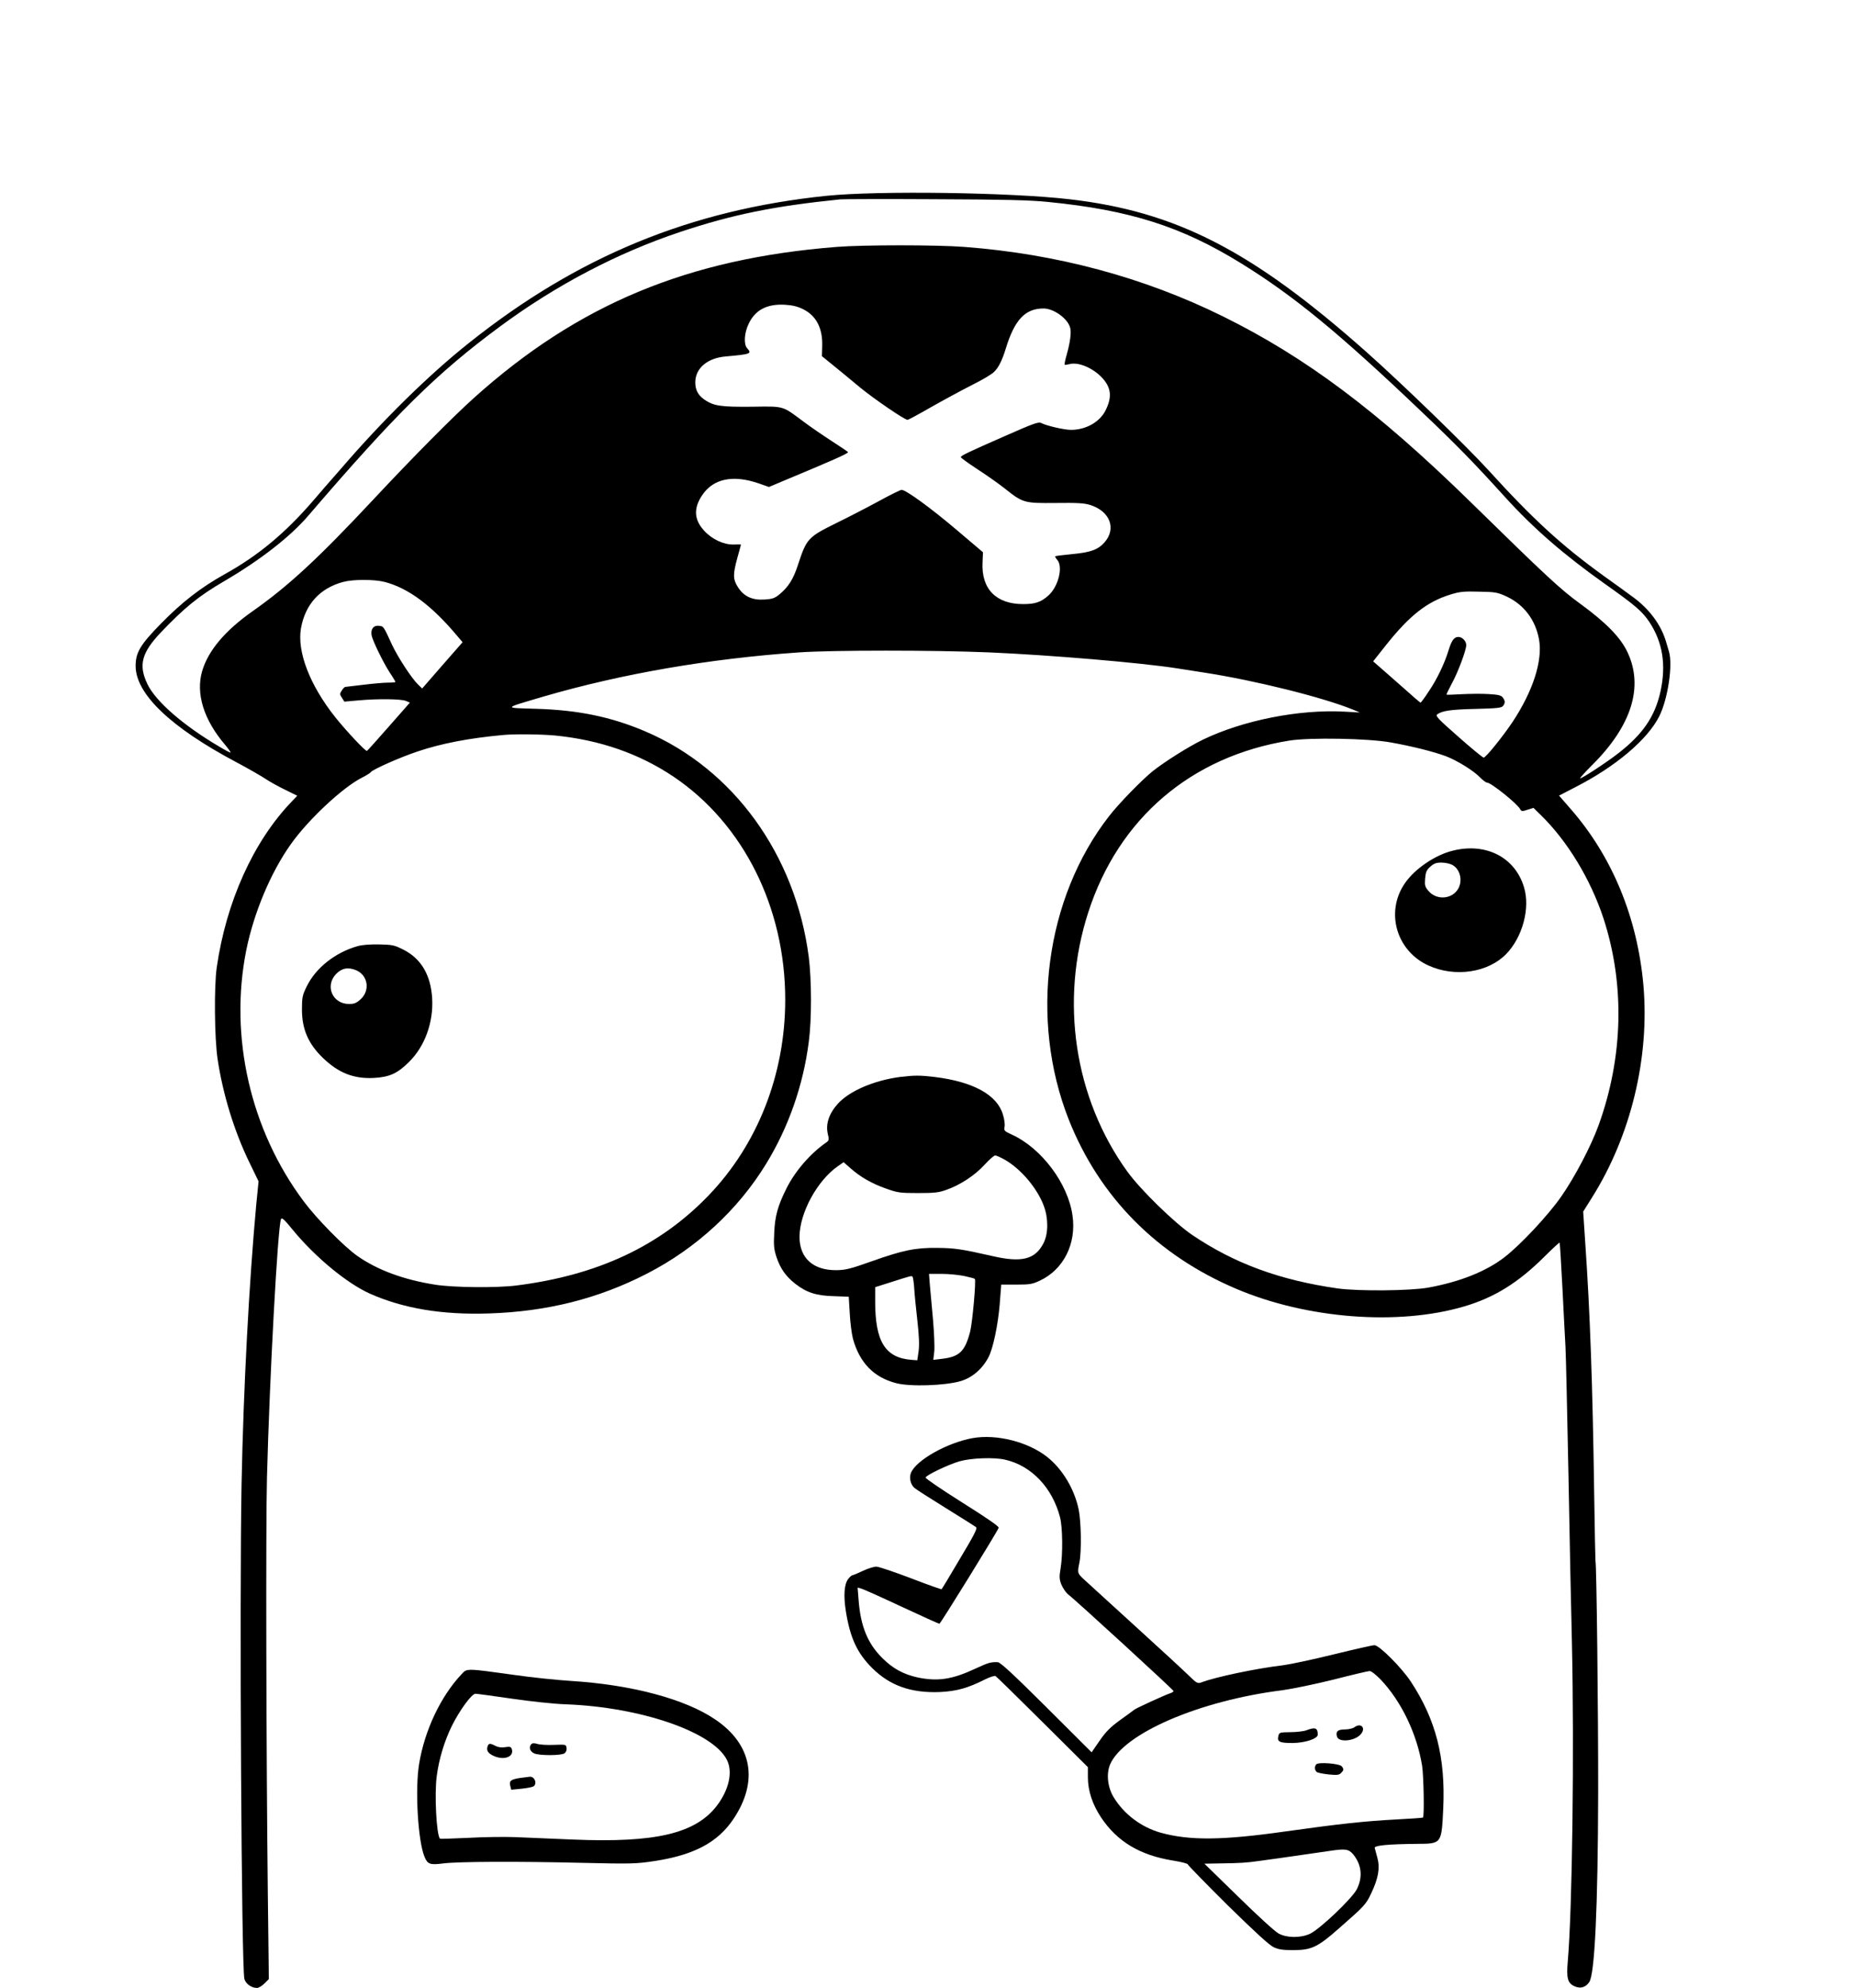 <?xml version="1.0" standalone="no"?>
<!DOCTYPE svg PUBLIC "-//W3C//DTD SVG 20010904//EN"
 "http://www.w3.org/TR/2001/REC-SVG-20010904/DTD/svg10.dtd">
<svg version="1.0" xmlns="http://www.w3.org/2000/svg"
 width="1300pt" height="1392pt" viewBox="0 0 1300 1392"
 preserveAspectRatio="xMidYMid meet">

<g transform="translate(0,1392) scale(0.1,-0.1)"
fill="#000000" stroke="none">
<path d="M5790 12549 c-952 -98 -1745 -424 -2506 -1031 -282 -224 -603 -540
-894 -878 -36 -41 -67 -77 -70 -80 -3 -3 -58 -66 -123 -142 -197 -229 -386
-387 -622 -518 -170 -95 -299 -195 -448 -347 -145 -148 -177 -202 -177 -296 0
-196 245 -430 705 -674 83 -44 175 -97 205 -117 30 -20 93 -55 139 -77 l83
-41 -40 -42 c-267 -278 -458 -701 -524 -1161 -19 -135 -16 -492 6 -640 36
-243 116 -505 222 -723 l65 -134 -16 -161 c-50 -542 -90 -1288 -103 -1957 -15
-805 -1 -3402 20 -3468 10 -34 50 -62 88 -62 12 0 35 14 52 31 l31 31 -7 591
c-11 978 -15 2581 -6 2922 18 697 75 1748 98 1808 6 14 22 0 82 -74 156 -190
378 -374 540 -447 234 -104 506 -150 835 -139 407 13 768 104 1107 279 345
177 638 447 835 770 157 257 259 549 298 853 21 158 20 431 0 593 -93 717
-528 1318 -1146 1581 -239 102 -474 150 -769 158 -226 7 -229 1 55 85 549 160
1160 266 1795 310 231 16 945 16 1325 0 438 -19 1072 -73 1320 -112 33 -5 119
-19 192 -30 356 -55 829 -173 1040 -259 l48 -20 -110 6 c-317 17 -709 -61
-989 -196 -98 -47 -269 -155 -351 -220 -78 -63 -238 -227 -307 -316 -447 -575
-559 -1423 -282 -2125 215 -542 619 -950 1174 -1185 495 -210 1134 -259 1595
-123 211 62 378 165 563 349 56 56 104 100 106 98 2 -2 11 -148 20 -324 9
-176 18 -358 21 -405 3 -47 12 -452 21 -900 8 -448 19 -972 24 -1165 17 -755
3 -1877 -29 -2240 -10 -115 -1 -151 45 -172 41 -20 78 -11 105 27 39 53 61
523 63 1320 1 547 -11 1617 -19 1630 -1 3 -5 217 -9 475 -11 766 -29 1266 -62
1745 l-15 226 62 99 c272 432 404 979 360 1485 -42 475 -219 904 -511 1237
l-80 92 112 58 c283 144 509 335 590 498 60 119 96 359 68 452 -5 18 -15 50
-21 71 -35 118 -118 230 -235 314 -43 32 -133 97 -199 144 -298 215 -496 397
-810 742 -154 169 -606 607 -855 828 -799 709 -1332 983 -2080 1069 -416 48
-1336 61 -1700 24z m1550 -43 c575 -57 936 -172 1355 -431 366 -226 683 -486
1256 -1032 252 -239 367 -357 592 -605 197 -217 409 -401 692 -602 222 -157
267 -196 318 -272 93 -141 118 -299 78 -484 -39 -177 -123 -300 -295 -434 -82
-64 -253 -176 -268 -176 -5 0 33 42 84 93 277 275 362 549 247 791 -48 102
-149 206 -330 338 -138 100 -234 189 -769 713 -650 636 -1155 1014 -1735 1300
-553 273 -1163 437 -1810 486 -193 15 -708 15 -895 0 -1042 -82 -1811 -402
-2540 -1057 -147 -132 -425 -412 -712 -719 -377 -403 -588 -599 -839 -775
-193 -136 -311 -276 -353 -419 -46 -158 11 -342 162 -518 24 -29 41 -53 36
-53 -4 0 -40 19 -78 42 -252 148 -447 318 -504 439 -63 132 -40 218 93 359
167 175 265 255 443 359 255 149 467 314 593 462 614 715 898 995 1339 1321
392 290 824 517 1265 664 366 122 658 181 1120 228 22 2 321 3 665 1 491 -2
660 -6 790 -19z m-1715 -751 c92 -45 138 -133 134 -259 l-2 -70 80 -65 c45
-36 129 -106 187 -154 96 -79 312 -227 333 -227 5 0 81 41 168 91 88 50 216
119 285 154 69 34 138 75 153 91 32 31 57 82 82 164 62 202 136 280 265 280
73 -1 170 -72 186 -136 9 -34 -1 -104 -24 -186 -11 -37 -17 -69 -15 -72 3 -2
17 0 33 4 62 18 168 -27 233 -99 61 -68 67 -134 19 -228 -42 -80 -137 -133
-241 -133 -48 0 -172 29 -208 48 -18 10 -54 -3 -249 -89 -267 -117 -314 -140
-314 -150 0 -5 51 -42 114 -83 63 -41 150 -102 193 -136 128 -102 136 -104
358 -102 152 2 200 -1 241 -14 138 -43 185 -165 101 -261 -46 -52 -97 -71
-227 -83 -63 -6 -116 -13 -119 -15 -2 -3 4 -14 14 -25 43 -48 8 -189 -63 -251
-52 -46 -92 -59 -176 -59 -189 0 -293 106 -284 291 l3 72 -185 157 c-183 155
-355 280 -385 280 -8 0 -81 -36 -163 -81 -81 -44 -211 -111 -289 -149 -204
-101 -213 -110 -273 -293 -33 -103 -69 -159 -133 -211 -31 -25 -49 -31 -102
-34 -86 -6 -145 22 -186 86 -36 57 -36 89 -4 207 14 49 25 91 25 92 0 1 -24 1
-53 0 -69 -1 -150 37 -205 97 -72 78 -75 159 -12 251 78 114 215 142 395 80
l71 -25 109 46 c341 142 445 188 445 198 0 2 -51 37 -112 76 -62 40 -154 103
-203 140 -149 111 -130 105 -360 102 -216 -2 -265 5 -330 49 -45 31 -65 68
-65 121 0 99 84 171 213 182 177 16 185 19 150 58 -25 28 -20 109 12 173 46
96 129 138 253 131 53 -3 89 -12 127 -31z m-2930 -1910 c165 -43 329 -165 505
-375 l40 -47 -142 -162 -141 -162 -29 28 c-44 42 -142 192 -183 280 -59 129
-58 128 -92 131 -38 4 -58 -25 -50 -68 9 -40 79 -185 126 -258 23 -34 41 -65
41 -67 0 -3 -24 -5 -53 -5 -29 0 -107 -7 -172 -15 -66 -8 -123 -15 -127 -15
-4 0 -15 -11 -24 -25 -15 -23 -15 -27 1 -51 l17 -27 102 9 c135 12 295 10 329
-4 l28 -12 -147 -167 c-81 -93 -150 -169 -154 -171 -10 -4 -144 139 -221 235
-179 225 -269 459 -241 623 30 168 132 281 295 325 70 19 219 19 292 0z m7860
-103 c120 -57 200 -163 225 -300 26 -148 -42 -361 -186 -578 -69 -103 -187
-249 -202 -249 -6 0 -86 65 -176 145 -146 128 -163 147 -149 158 35 25 93 34
268 38 152 4 182 7 193 21 16 22 15 35 -2 59 -12 15 -30 20 -100 24 -48 3
-132 2 -189 -1 -56 -3 -103 -5 -105 -3 -2 1 14 35 36 76 43 77 102 235 102
271 0 28 -28 57 -55 57 -30 0 -48 -25 -69 -94 -28 -92 -81 -203 -139 -288 -28
-43 -54 -78 -57 -78 -3 0 -57 46 -120 103 -64 56 -137 121 -164 144 l-48 42
91 115 c165 207 287 303 451 353 64 20 93 23 200 20 117 -2 129 -5 195 -35z
m-6669 -972 c315 -31 592 -127 834 -290 487 -329 780 -915 780 -1560 0 -522
-193 -1014 -538 -1372 -340 -353 -775 -557 -1342 -629 -138 -18 -443 -15 -570
5 -223 35 -407 103 -549 203 -93 66 -283 259 -373 380 -374 499 -524 1154
-403 1760 53 261 171 544 313 743 121 171 366 400 500 466 29 15 55 31 59 37
11 18 207 105 328 145 166 56 358 93 595 115 81 8 264 6 366 -3z m5857 -49
c146 -26 298 -64 384 -96 81 -31 197 -103 241 -150 19 -19 40 -35 48 -35 27 0
210 -146 231 -185 10 -17 14 -18 52 -5 l42 13 50 -49 c187 -182 349 -449 440
-724 151 -463 139 -973 -35 -1452 -52 -143 -165 -359 -259 -494 -92 -133 -288
-342 -400 -428 -130 -100 -313 -172 -532 -212 -126 -23 -491 -26 -635 -6 -405
58 -723 174 -1020 375 -125 85 -364 318 -455 445 -370 513 -473 1193 -273
1812 212 659 721 1094 1408 1204 143 23 554 16 713 -13z"/>
<path d="M2505 7295 c-156 -44 -293 -152 -356 -281 -31 -63 -34 -76 -34 -164
0 -137 45 -240 147 -338 109 -105 215 -147 356 -140 110 6 166 31 248 113 110
109 171 277 161 445 -10 163 -77 277 -201 340 -63 32 -76 35 -170 37 -64 1
-119 -3 -151 -12z m-10 -169 c82 -35 99 -141 31 -203 -30 -27 -44 -33 -82 -33
-114 0 -169 124 -92 208 41 43 85 52 143 28z"/>
<path d="M10178 7964 c-125 -30 -268 -127 -338 -229 -138 -201 -60 -474 166
-576 185 -84 417 -50 544 81 114 117 169 320 125 466 -62 210 -265 315 -497
258z m-8 -99 c55 -28 76 -105 46 -164 -41 -78 -153 -88 -211 -19 -24 28 -27
39 -23 87 4 45 10 59 37 83 25 22 41 28 77 28 25 0 58 -7 74 -15z"/>
<path d="M6305 6379 c-182 -24 -353 -97 -435 -186 -63 -69 -88 -143 -72 -212
10 -42 9 -47 -11 -61 -111 -77 -219 -201 -280 -325 -59 -118 -79 -190 -84
-306 -5 -92 -2 -116 16 -172 27 -80 64 -133 131 -186 78 -61 146 -84 270 -87
l105 -4 7 -117 c3 -65 14 -144 22 -176 46 -168 145 -271 302 -312 98 -26 341
-18 452 14 82 24 154 86 197 170 31 61 65 222 77 365 l11 141 106 0 c94 0 112
3 163 27 168 78 259 260 230 458 -32 224 -217 470 -424 565 -53 24 -57 28 -52
54 4 16 -1 55 -11 86 -40 138 -208 231 -480 264 -101 12 -140 12 -240 0z m732
-579 c115 -66 229 -201 275 -326 32 -87 31 -194 -3 -259 -58 -114 -153 -138
-359 -90 -215 49 -265 56 -385 57 -152 2 -240 -16 -460 -94 -146 -52 -181 -61
-245 -62 -164 -2 -260 84 -260 234 1 167 124 394 270 495 l39 27 49 -43 c69
-61 147 -106 249 -142 82 -29 97 -31 223 -31 115 0 145 3 200 23 95 33 200
102 266 175 33 36 66 65 74 65 8 1 38 -13 67 -29z m-283 -815 c38 -8 71 -17
74 -20 10 -10 -17 -308 -33 -370 -36 -138 -75 -176 -199 -190 l-59 -7 7 59 c3
32 -1 132 -9 223 -8 91 -18 200 -22 243 l-6 77 89 0 c49 0 120 -7 158 -15z
m-351 -80 c2 -38 12 -141 22 -228 13 -114 15 -175 9 -220 l-9 -62 -40 3 c-184
14 -255 127 -255 408 l0 101 98 31 c150 48 157 50 163 43 4 -3 9 -37 12 -76z"/>
<path d="M6812 3850 c-180 -33 -398 -156 -432 -245 -13 -34 -2 -79 24 -103 11
-10 111 -74 221 -142 110 -68 205 -128 212 -134 10 -9 -17 -60 -113 -220 -68
-116 -126 -212 -129 -214 -2 -2 -99 32 -215 77 -116 44 -225 81 -242 81 -17 0
-60 -13 -95 -30 -34 -16 -67 -30 -72 -30 -5 0 -18 -11 -29 -25 -29 -37 -35
-117 -17 -229 30 -186 79 -292 185 -397 124 -123 273 -175 473 -167 119 6 195
27 320 90 32 16 63 25 70 22 7 -4 155 -149 330 -323 l317 -315 0 -72 c0 -93
32 -190 93 -281 112 -168 272 -264 503 -301 57 -9 104 -21 104 -27 0 -5 125
-133 277 -284 193 -189 292 -280 323 -295 36 -17 64 -21 140 -21 125 0 170 21
315 149 185 162 193 171 230 250 49 103 62 175 43 246 -8 30 -17 62 -19 70 -5
18 94 27 298 29 172 1 170 0 182 249 16 356 -51 619 -227 887 -65 98 -221 255
-255 255 -14 0 -141 -29 -284 -64 -142 -35 -301 -69 -353 -76 -194 -23 -477
-83 -574 -120 -28 -10 -33 -8 -95 53 -36 35 -201 187 -366 337 -165 150 -324
295 -352 321 -58 53 -58 52 -42 130 15 77 12 285 -6 371 -30 142 -113 281
-220 366 -134 106 -355 162 -523 132z m228 -151 c185 -42 331 -196 385 -404
18 -71 20 -256 4 -355 -10 -60 -10 -76 5 -115 10 -24 30 -54 44 -66 56 -43
742 -672 742 -680 0 -4 -10 -11 -22 -15 -33 -10 -238 -104 -252 -115 -6 -5
-51 -38 -100 -73 -70 -51 -100 -81 -144 -145 l-56 -81 -316 315 c-232 231
-323 315 -341 316 -49 2 -66 -3 -159 -46 -161 -75 -261 -90 -402 -61 -100 22
-174 62 -248 136 -103 102 -152 223 -166 405 l-7 88 24 -6 c13 -3 140 -60 283
-127 142 -66 261 -120 266 -120 7 0 404 642 415 672 4 9 -77 65 -255 177 -143
90 -259 169 -257 175 6 18 162 92 239 114 82 23 242 29 318 11z m2631 -1540
c145 -153 254 -381 290 -604 11 -74 16 -351 6 -362 -3 -2 -85 -8 -183 -13
-225 -12 -394 -30 -779 -84 -444 -63 -672 -65 -875 -9 -136 38 -258 130 -330
249 -42 70 -52 163 -25 228 93 218 625 448 1210 521 66 9 226 42 355 74 129
33 243 60 253 60 11 1 45 -26 78 -60z m-195 -1221 c61 -73 71 -160 28 -246
-33 -66 -263 -284 -331 -314 -67 -29 -160 -28 -217 3 -25 13 -151 128 -282
257 l-238 232 110 2 c141 2 182 4 279 18 44 6 109 15 145 20 80 11 266 38 340
49 112 17 135 14 166 -21z"/>
<path d="M9486 1825 c-11 -8 -41 -15 -67 -15 -50 0 -65 -15 -54 -51 13 -41
121 -31 164 15 42 44 5 87 -43 51z"/>
<path d="M9150 1804 c-19 -7 -70 -13 -112 -13 -75 -1 -78 -2 -84 -27 -10 -40
8 -49 99 -49 89 1 177 30 177 59 0 47 -18 54 -80 30z"/>
<path d="M9220 1566 c-14 -14 -13 -41 3 -54 6 -5 44 -13 83 -17 59 -6 74 -4
87 10 20 20 21 26 5 47 -16 19 -161 31 -178 14z"/>
<path d="M3234 2198 c-146 -154 -259 -392 -298 -627 -30 -178 -9 -543 38 -654
21 -51 39 -57 131 -45 106 13 515 15 970 4 347 -8 379 -7 506 12 279 42 447
131 557 296 177 265 130 521 -127 695 -212 145 -591 245 -1016 271 -93 6 -271
24 -395 42 -337 47 -329 46 -366 6z m348 -172 c138 -20 294 -37 383 -40 524
-20 1026 -193 1126 -388 43 -84 16 -208 -69 -321 -150 -196 -430 -262 -1007
-238 -148 6 -331 14 -405 17 -74 3 -223 1 -330 -5 -107 -5 -196 -8 -198 -6
-25 24 -40 313 -23 438 16 122 54 246 106 352 54 109 139 225 165 225 10 0
123 -15 252 -34z"/>
<path d="M3720 1705 c-17 -21 -8 -48 20 -62 34 -17 191 -17 214 0 11 8 17 23
14 38 -3 24 -4 24 -88 21 -47 -2 -99 1 -117 7 -24 7 -35 6 -43 -4z"/>
<path d="M3415 1691 c-9 -28 3 -48 40 -65 75 -36 150 -7 129 49 -6 14 -14 16
-46 11 -25 -4 -48 -1 -68 9 -38 20 -47 19 -55 -4z"/>
<path d="M3641 1470 c-63 -10 -76 -20 -67 -55 l7 -27 72 7 c40 4 78 12 85 17
26 21 6 69 -27 67 -9 -1 -40 -5 -70 -9z"/>
</g>
</svg>
